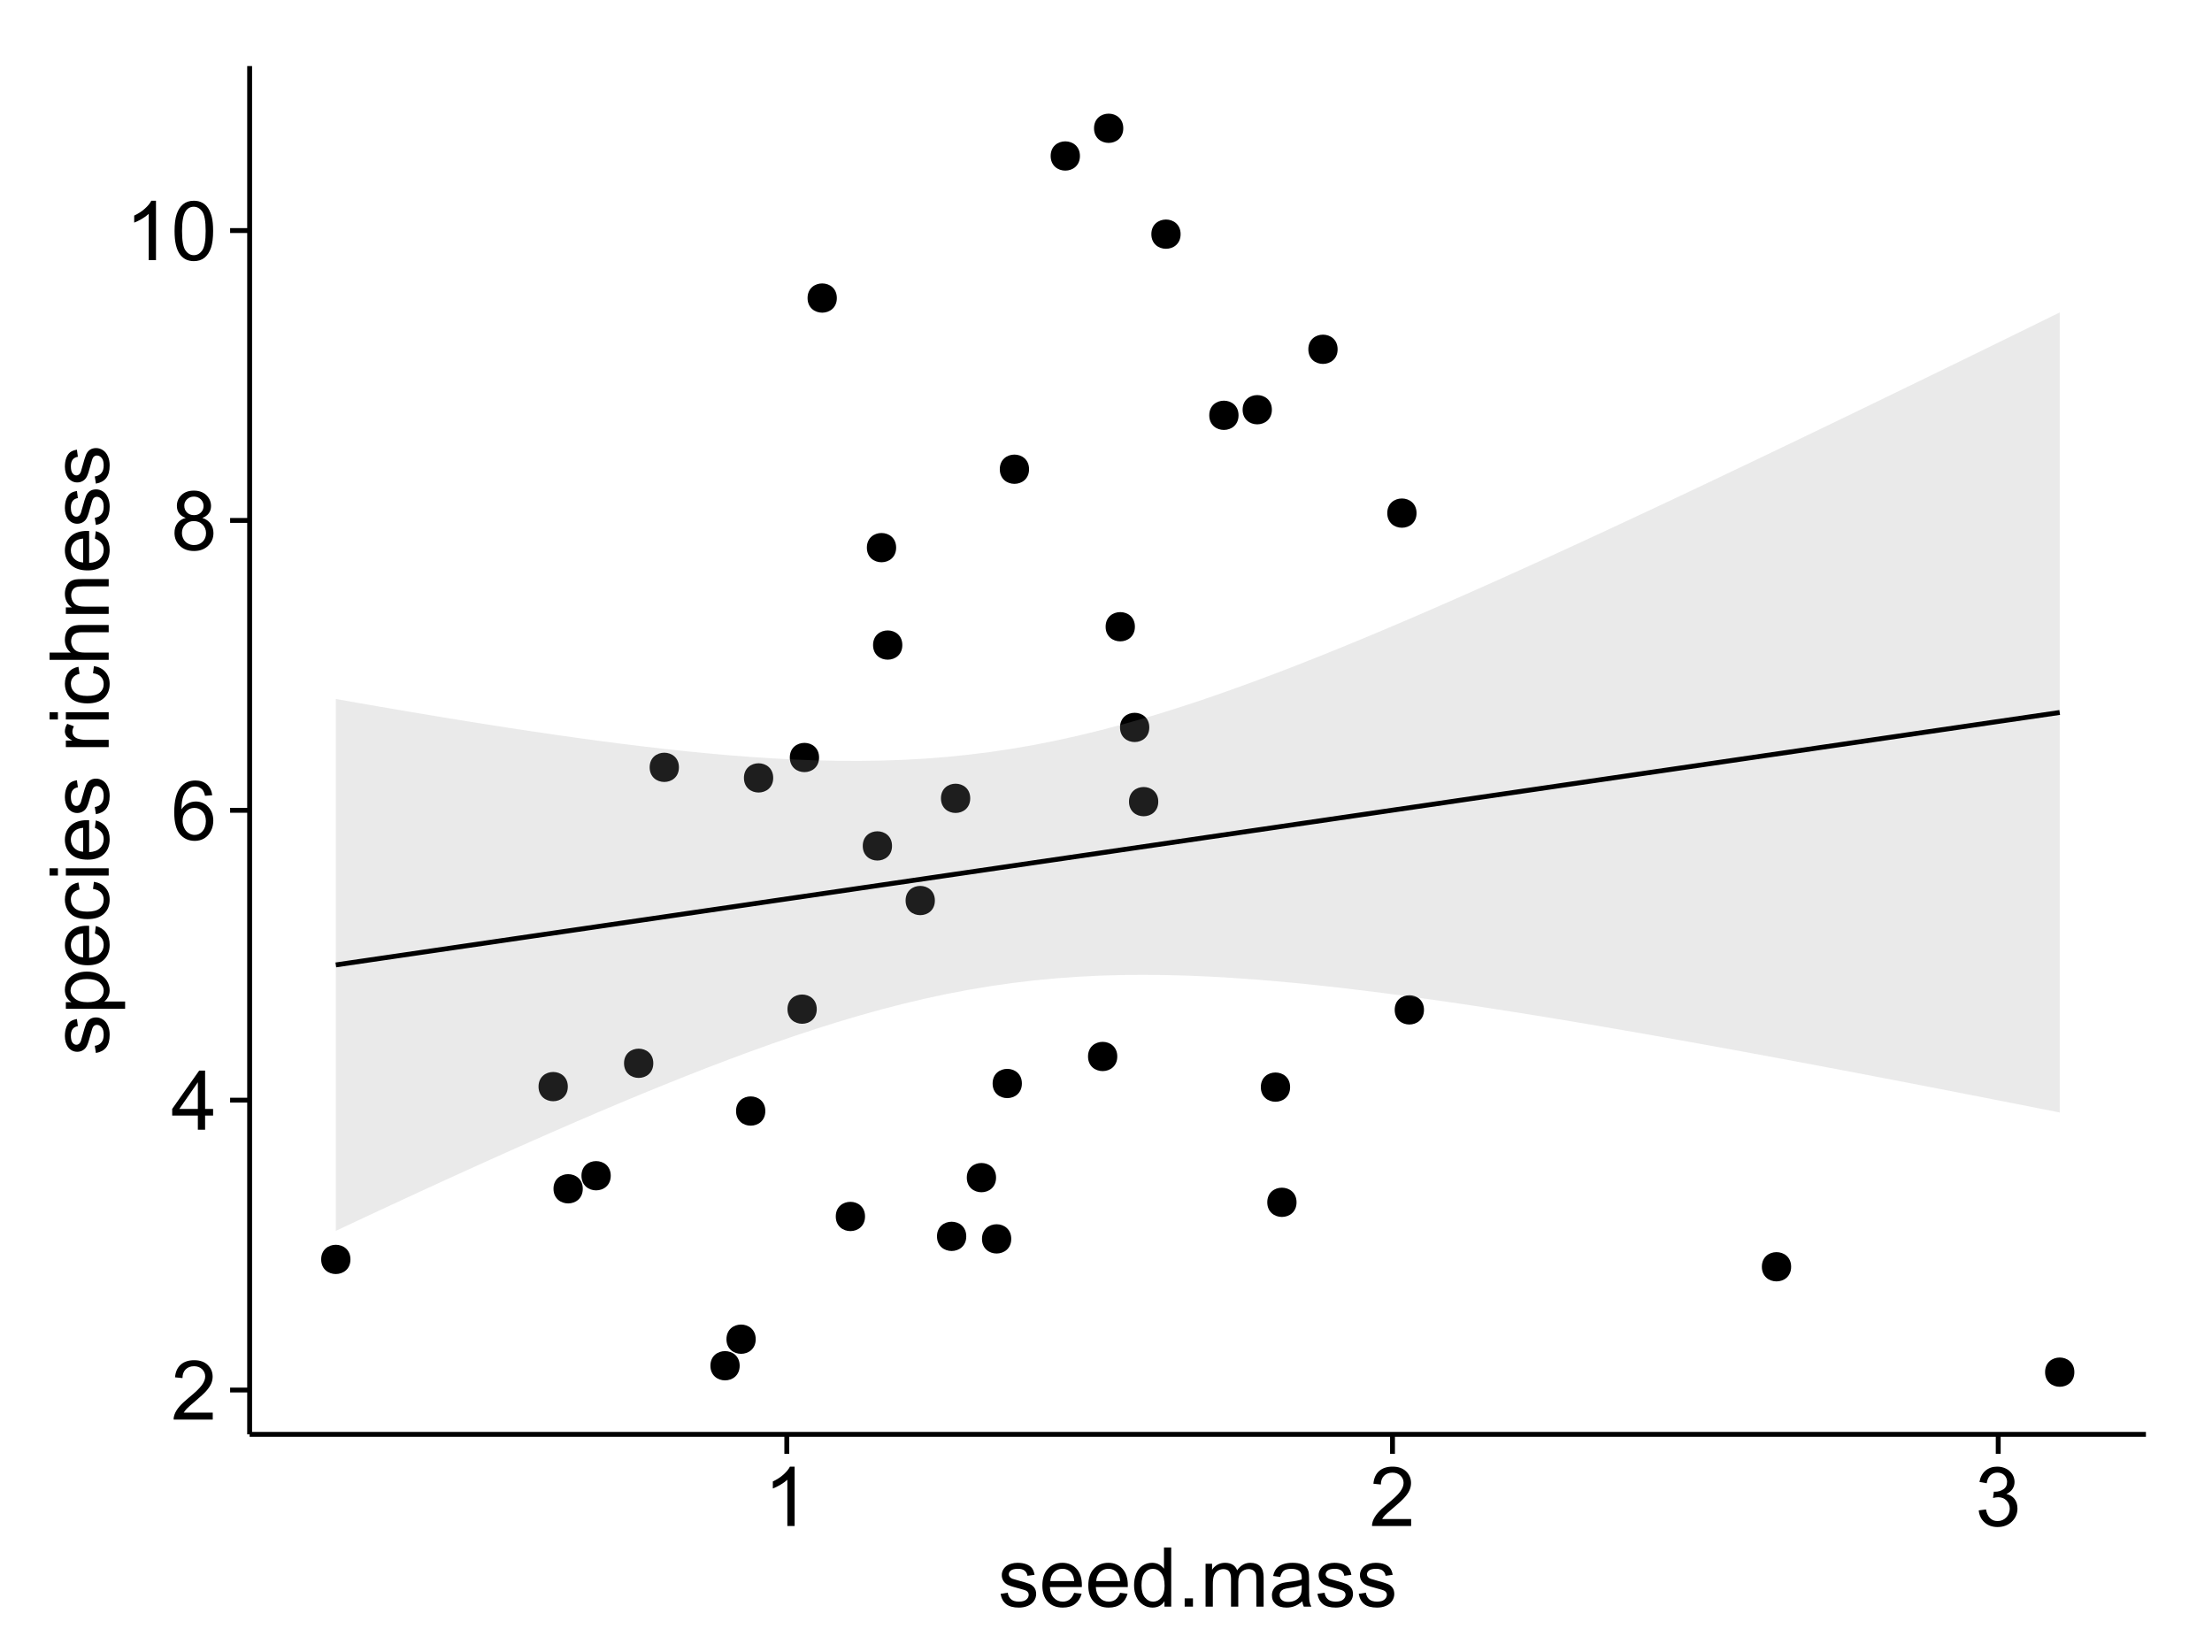 <?xml version="1.0" encoding="UTF-8"?>
<svg xmlns="http://www.w3.org/2000/svg" xmlns:xlink="http://www.w3.org/1999/xlink" width="482pt" height="360pt" viewBox="0 0 482 360" version="1.1">
<defs>
<g>
<symbol overflow="visible" id="glyph0-0">
<path style="stroke:none;" d="M 9.062 -1.52 L 9.062 0 L 0.547 0 C 0.531 -0.379 0.594 -0.742 0.73 -1.098 C 0.945 -1.676 1.293 -2.25 1.77 -2.812 C 2.246 -3.375 2.934 -4.023 3.84 -4.766 C 5.238 -5.906 6.188 -6.816 6.68 -7.492 C 7.172 -8.16 7.418 -8.793 7.418 -9.395 C 7.418 -10.02 7.191 -10.551 6.746 -10.98 C 6.293 -11.41 5.711 -11.625 4.992 -11.629 C 4.23 -11.625 3.621 -11.395 3.164 -10.941 C 2.703 -10.48 2.469 -9.848 2.469 -9.043 L 0.844 -9.211 C 0.953 -10.422 1.371 -11.344 2.102 -11.984 C 2.824 -12.617 3.801 -12.938 5.027 -12.938 C 6.262 -12.938 7.238 -12.594 7.961 -11.91 C 8.68 -11.223 9.039 -10.371 9.043 -9.359 C 9.039 -8.84 8.934 -8.336 8.727 -7.84 C 8.512 -7.34 8.164 -6.812 7.676 -6.266 C 7.188 -5.711 6.375 -4.957 5.238 -4 C 4.285 -3.199 3.676 -2.66 3.41 -2.379 C 3.141 -2.094 2.918 -1.805 2.742 -1.52 Z M 9.062 -1.52 "/>
</symbol>
<symbol overflow="visible" id="glyph0-1">
<path style="stroke:none;" d="M 5.82 0 L 5.82 -3.086 L 0.227 -3.086 L 0.227 -4.535 L 6.109 -12.883 L 7.398 -12.883 L 7.398 -4.535 L 9.141 -4.535 L 9.141 -3.086 L 7.398 -3.086 L 7.398 0 Z M 5.82 -4.535 L 5.82 -10.344 L 1.785 -4.535 Z M 5.82 -4.535 "/>
</symbol>
<symbol overflow="visible" id="glyph0-2">
<path style="stroke:none;" d="M 8.957 -9.73 L 7.383 -9.605 C 7.242 -10.223 7.043 -10.676 6.785 -10.961 C 6.355 -11.41 5.828 -11.637 5.203 -11.637 C 4.695 -11.637 4.25 -11.496 3.875 -11.215 C 3.375 -10.852 2.984 -10.32 2.695 -9.625 C 2.406 -8.926 2.258 -7.934 2.25 -6.645 C 2.629 -7.223 3.094 -7.652 3.645 -7.938 C 4.195 -8.215 4.773 -8.355 5.379 -8.359 C 6.434 -8.355 7.328 -7.969 8.07 -7.195 C 8.809 -6.418 9.18 -5.414 9.184 -4.184 C 9.18 -3.371 9.008 -2.617 8.66 -1.926 C 8.312 -1.23 7.832 -0.699 7.227 -0.332 C 6.613 0.035 5.922 0.215 5.148 0.219 C 3.828 0.215 2.754 -0.266 1.922 -1.234 C 1.09 -2.199 0.672 -3.797 0.676 -6.031 C 0.672 -8.516 1.133 -10.328 2.055 -11.461 C 2.855 -12.445 3.938 -12.938 5.301 -12.938 C 6.312 -12.938 7.141 -12.652 7.789 -12.086 C 8.434 -11.516 8.824 -10.73 8.957 -9.73 Z M 2.496 -4.176 C 2.496 -3.629 2.609 -3.105 2.844 -2.609 C 3.07 -2.109 3.395 -1.73 3.812 -1.473 C 4.227 -1.207 4.664 -1.078 5.125 -1.082 C 5.789 -1.078 6.363 -1.348 6.844 -1.891 C 7.324 -2.426 7.562 -3.156 7.566 -4.086 C 7.562 -4.973 7.328 -5.676 6.855 -6.191 C 6.379 -6.703 5.781 -6.961 5.062 -6.961 C 4.348 -6.961 3.738 -6.703 3.242 -6.191 C 2.742 -5.676 2.496 -5.004 2.496 -4.176 Z M 2.496 -4.176 "/>
</symbol>
<symbol overflow="visible" id="glyph0-3">
<path style="stroke:none;" d="M 3.18 -6.988 C 2.52 -7.227 2.035 -7.57 1.723 -8.016 C 1.406 -8.461 1.246 -8.992 1.25 -9.617 C 1.246 -10.551 1.582 -11.34 2.258 -11.98 C 2.93 -12.617 3.828 -12.938 4.949 -12.938 C 6.07 -12.938 6.977 -12.609 7.664 -11.957 C 8.348 -11.301 8.688 -10.504 8.691 -9.57 C 8.688 -8.969 8.531 -8.449 8.219 -8.012 C 7.902 -7.566 7.426 -7.227 6.793 -6.988 C 7.582 -6.727 8.184 -6.309 8.598 -5.738 C 9.008 -5.16 9.215 -4.477 9.219 -3.684 C 9.215 -2.578 8.828 -1.652 8.051 -0.906 C 7.27 -0.156 6.242 0.215 4.977 0.219 C 3.699 0.215 2.676 -0.156 1.898 -0.91 C 1.117 -1.66 0.727 -2.602 0.73 -3.727 C 0.727 -4.562 0.938 -5.262 1.367 -5.832 C 1.789 -6.395 2.395 -6.781 3.18 -6.988 Z M 2.867 -9.668 C 2.863 -9.059 3.059 -8.559 3.453 -8.172 C 3.844 -7.785 4.355 -7.594 4.984 -7.594 C 5.59 -7.594 6.09 -7.785 6.48 -8.168 C 6.871 -8.551 7.066 -9.02 7.066 -9.578 C 7.066 -10.156 6.863 -10.645 6.465 -11.043 C 6.059 -11.438 5.559 -11.637 4.965 -11.637 C 4.359 -11.637 3.859 -11.441 3.465 -11.055 C 3.062 -10.668 2.863 -10.207 2.867 -9.668 Z M 2.355 -3.719 C 2.355 -3.262 2.461 -2.824 2.676 -2.406 C 2.887 -1.98 3.203 -1.652 3.629 -1.426 C 4.047 -1.191 4.504 -1.078 4.992 -1.082 C 5.746 -1.078 6.367 -1.32 6.863 -1.809 C 7.352 -2.293 7.598 -2.91 7.602 -3.664 C 7.598 -4.422 7.344 -5.055 6.84 -5.555 C 6.332 -6.051 5.699 -6.297 4.938 -6.301 C 4.191 -6.297 3.574 -6.051 3.09 -5.562 C 2.598 -5.066 2.355 -4.453 2.355 -3.719 Z M 2.355 -3.719 "/>
</symbol>
<symbol overflow="visible" id="glyph0-4">
<path style="stroke:none;" d="M 6.707 0 L 5.125 0 L 5.125 -10.082 C 4.742 -9.715 4.242 -9.352 3.625 -8.988 C 3.004 -8.625 2.449 -8.352 1.961 -8.172 L 1.961 -9.703 C 2.844 -10.117 3.617 -10.621 4.281 -11.215 C 4.941 -11.805 5.41 -12.379 5.688 -12.938 L 6.707 -12.938 Z M 6.707 0 "/>
</symbol>
<symbol overflow="visible" id="glyph0-5">
<path style="stroke:none;" d="M 0.746 -6.355 C 0.742 -7.875 0.898 -9.102 1.215 -10.031 C 1.527 -10.961 1.996 -11.676 2.613 -12.18 C 3.23 -12.684 4.008 -12.938 4.949 -12.938 C 5.637 -12.938 6.242 -12.797 6.766 -12.52 C 7.285 -12.238 7.715 -11.836 8.059 -11.316 C 8.395 -10.789 8.664 -10.152 8.859 -9.398 C 9.051 -8.645 9.145 -7.629 9.148 -6.355 C 9.145 -4.84 8.992 -3.617 8.684 -2.691 C 8.371 -1.762 7.906 -1.047 7.289 -0.539 C 6.672 -0.035 5.891 0.215 4.949 0.219 C 3.703 0.215 2.727 -0.227 2.023 -1.117 C 1.168 -2.188 0.742 -3.934 0.746 -6.355 Z M 2.375 -6.355 C 2.371 -4.234 2.621 -2.824 3.117 -2.129 C 3.609 -1.426 4.219 -1.078 4.949 -1.082 C 5.672 -1.078 6.281 -1.43 6.781 -2.137 C 7.273 -2.836 7.523 -4.242 7.523 -6.355 C 7.523 -8.473 7.273 -9.883 6.781 -10.582 C 6.281 -11.277 5.664 -11.625 4.93 -11.629 C 4.199 -11.625 3.621 -11.316 3.191 -10.703 C 2.645 -9.918 2.371 -8.469 2.375 -6.355 Z M 2.375 -6.355 "/>
</symbol>
<symbol overflow="visible" id="glyph0-6">
<path style="stroke:none;" d="M 0.758 -3.402 L 2.336 -3.613 C 2.516 -2.711 2.824 -2.062 3.266 -1.672 C 3.699 -1.273 4.23 -1.078 4.859 -1.082 C 5.602 -1.078 6.23 -1.336 6.746 -1.855 C 7.254 -2.367 7.512 -3.004 7.516 -3.77 C 7.512 -4.492 7.273 -5.094 6.801 -5.566 C 6.324 -6.035 5.723 -6.27 4.992 -6.273 C 4.691 -6.27 4.316 -6.211 3.875 -6.102 L 4.051 -7.488 C 4.152 -7.473 4.238 -7.465 4.305 -7.469 C 4.977 -7.465 5.582 -7.641 6.125 -7.996 C 6.66 -8.344 6.93 -8.887 6.934 -9.625 C 6.93 -10.199 6.734 -10.68 6.344 -11.062 C 5.949 -11.445 5.441 -11.637 4.824 -11.637 C 4.207 -11.637 3.695 -11.441 3.285 -11.055 C 2.875 -10.668 2.613 -10.09 2.496 -9.316 L 0.914 -9.598 C 1.105 -10.656 1.543 -11.477 2.23 -12.062 C 2.914 -12.645 3.766 -12.938 4.789 -12.938 C 5.488 -12.938 6.137 -12.785 6.73 -12.484 C 7.32 -12.18 7.773 -11.77 8.09 -11.25 C 8.402 -10.727 8.559 -10.172 8.562 -9.59 C 8.559 -9.031 8.41 -8.523 8.113 -8.066 C 7.812 -7.609 7.371 -7.246 6.785 -6.977 C 7.547 -6.801 8.137 -6.438 8.562 -5.883 C 8.98 -5.328 9.191 -4.633 9.195 -3.805 C 9.191 -2.676 8.781 -1.723 7.965 -0.945 C 7.141 -0.164 6.105 0.223 4.852 0.227 C 3.719 0.223 2.777 -0.109 2.035 -0.781 C 1.285 -1.453 0.859 -2.328 0.758 -3.402 Z M 0.758 -3.402 "/>
</symbol>
<symbol overflow="visible" id="glyph0-7">
<path style="stroke:none;" d="M 0.555 -2.785 L 2.117 -3.031 C 2.203 -2.402 2.449 -1.922 2.852 -1.59 C 3.25 -1.254 3.812 -1.09 4.535 -1.09 C 5.262 -1.09 5.801 -1.234 6.152 -1.531 C 6.504 -1.824 6.68 -2.172 6.68 -2.574 C 6.68 -2.926 6.523 -3.207 6.215 -3.418 C 5.996 -3.555 5.457 -3.734 4.598 -3.953 C 3.434 -4.246 2.629 -4.5 2.184 -4.715 C 1.734 -4.926 1.395 -5.223 1.164 -5.602 C 0.93 -5.98 0.812 -6.398 0.816 -6.855 C 0.812 -7.27 0.91 -7.652 1.102 -8.012 C 1.293 -8.363 1.551 -8.66 1.883 -8.895 C 2.125 -9.074 2.461 -9.227 2.887 -9.355 C 3.309 -9.48 3.766 -9.543 4.254 -9.547 C 4.984 -9.543 5.625 -9.438 6.184 -9.23 C 6.734 -9.016 7.145 -8.73 7.41 -8.371 C 7.672 -8.008 7.852 -7.527 7.953 -6.926 L 6.406 -6.715 C 6.332 -7.195 6.129 -7.57 5.793 -7.84 C 5.453 -8.105 4.977 -8.238 4.367 -8.242 C 3.637 -8.238 3.121 -8.117 2.812 -7.883 C 2.5 -7.641 2.344 -7.359 2.348 -7.039 C 2.344 -6.832 2.406 -6.648 2.539 -6.484 C 2.664 -6.312 2.867 -6.172 3.148 -6.062 C 3.301 -6.004 3.766 -5.871 4.543 -5.66 C 5.66 -5.359 6.441 -5.113 6.887 -4.926 C 7.324 -4.734 7.672 -4.457 7.926 -4.094 C 8.176 -3.73 8.301 -3.281 8.305 -2.742 C 8.301 -2.215 8.148 -1.719 7.844 -1.254 C 7.535 -0.785 7.09 -0.422 6.512 -0.172 C 5.926 0.086 5.27 0.211 4.543 0.211 C 3.328 0.211 2.406 -0.039 1.77 -0.543 C 1.133 -1.047 0.727 -1.793 0.555 -2.785 Z M 0.555 -2.785 "/>
</symbol>
<symbol overflow="visible" id="glyph0-8">
<path style="stroke:none;" d="M 7.578 -3.008 L 9.211 -2.805 C 8.953 -1.848 8.473 -1.105 7.777 -0.578 C 7.078 -0.051 6.188 0.211 5.105 0.211 C 3.738 0.211 2.656 -0.207 1.859 -1.051 C 1.055 -1.887 0.656 -3.066 0.66 -4.586 C 0.656 -6.156 1.059 -7.375 1.871 -8.246 C 2.676 -9.109 3.727 -9.543 5.02 -9.547 C 6.266 -9.543 7.285 -9.117 8.078 -8.27 C 8.867 -7.418 9.262 -6.223 9.266 -4.684 C 9.262 -4.586 9.258 -4.445 9.254 -4.262 L 2.293 -4.262 C 2.348 -3.234 2.641 -2.449 3.164 -1.906 C 3.684 -1.359 4.332 -1.09 5.117 -1.09 C 5.691 -1.09 6.188 -1.242 6.598 -1.547 C 7.008 -1.852 7.332 -2.336 7.578 -3.008 Z M 2.383 -5.562 L 7.594 -5.562 C 7.523 -6.344 7.324 -6.934 6.996 -7.328 C 6.492 -7.934 5.836 -8.238 5.035 -8.242 C 4.305 -8.238 3.695 -7.996 3.203 -7.512 C 2.707 -7.027 2.434 -6.375 2.383 -5.562 Z M 2.383 -5.562 "/>
</symbol>
<symbol overflow="visible" id="glyph0-9">
<path style="stroke:none;" d="M 7.242 0 L 7.242 -1.18 C 6.648 -0.25 5.777 0.211 4.633 0.211 C 3.887 0.211 3.203 0.008 2.578 -0.402 C 1.953 -0.812 1.469 -1.387 1.129 -2.121 C 0.785 -2.855 0.613 -3.699 0.617 -4.656 C 0.613 -5.586 0.77 -6.43 1.082 -7.191 C 1.391 -7.949 1.855 -8.531 2.477 -8.938 C 3.098 -9.34 3.793 -9.543 4.562 -9.547 C 5.121 -9.543 5.621 -9.426 6.062 -9.188 C 6.5 -8.949 6.859 -8.641 7.137 -8.262 L 7.137 -12.883 L 8.711 -12.883 L 8.711 0 Z M 2.242 -4.656 C 2.238 -3.461 2.488 -2.566 2.996 -1.977 C 3.496 -1.383 4.094 -1.09 4.781 -1.09 C 5.473 -1.09 6.059 -1.371 6.543 -1.938 C 7.023 -2.5 7.266 -3.363 7.27 -4.527 C 7.266 -5.801 7.02 -6.738 6.531 -7.336 C 6.035 -7.934 5.43 -8.23 4.711 -8.234 C 4.008 -8.23 3.418 -7.945 2.949 -7.371 C 2.473 -6.797 2.238 -5.891 2.242 -4.656 Z M 2.242 -4.656 "/>
</symbol>
<symbol overflow="visible" id="glyph0-10">
<path style="stroke:none;" d="M 1.633 0 L 1.633 -1.801 L 3.438 -1.801 L 3.438 0 Z M 1.633 0 "/>
</symbol>
<symbol overflow="visible" id="glyph0-11">
<path style="stroke:none;" d="M 1.188 0 L 1.188 -9.336 L 2.602 -9.336 L 2.602 -8.023 C 2.891 -8.477 3.277 -8.848 3.77 -9.129 C 4.254 -9.406 4.809 -9.543 5.43 -9.547 C 6.121 -9.543 6.688 -9.398 7.133 -9.113 C 7.57 -8.824 7.883 -8.426 8.07 -7.91 C 8.805 -9 9.766 -9.543 10.953 -9.547 C 11.875 -9.543 12.586 -9.289 13.086 -8.777 C 13.582 -8.262 13.832 -7.469 13.836 -6.406 L 13.836 0 L 12.262 0 L 12.262 -5.879 C 12.258 -6.508 12.207 -6.965 12.105 -7.246 C 12.004 -7.523 11.816 -7.746 11.547 -7.918 C 11.277 -8.082 10.961 -8.168 10.602 -8.172 C 9.941 -8.168 9.398 -7.949 8.965 -7.516 C 8.527 -7.078 8.309 -6.379 8.312 -5.422 L 8.312 0 L 6.734 0 L 6.734 -6.062 C 6.73 -6.762 6.602 -7.289 6.348 -7.645 C 6.086 -7.992 5.664 -8.168 5.078 -8.172 C 4.633 -8.168 4.223 -8.051 3.844 -7.82 C 3.465 -7.582 3.191 -7.238 3.023 -6.793 C 2.852 -6.34 2.766 -5.691 2.77 -4.844 L 2.77 0 Z M 1.188 0 "/>
</symbol>
<symbol overflow="visible" id="glyph0-12">
<path style="stroke:none;" d="M 7.277 -1.152 C 6.691 -0.652 6.125 -0.301 5.586 -0.098 C 5.039 0.109 4.457 0.211 3.84 0.211 C 2.812 0.211 2.027 -0.039 1.477 -0.539 C 0.922 -1.039 0.645 -1.68 0.648 -2.461 C 0.645 -2.918 0.75 -3.336 0.961 -3.715 C 1.168 -4.09 1.438 -4.391 1.777 -4.621 C 2.113 -4.848 2.496 -5.02 2.918 -5.141 C 3.227 -5.219 3.695 -5.301 4.324 -5.379 C 5.602 -5.531 6.539 -5.711 7.145 -5.922 C 7.148 -6.137 7.152 -6.273 7.156 -6.336 C 7.152 -6.977 7.004 -7.434 6.707 -7.699 C 6.301 -8.055 5.699 -8.23 4.906 -8.234 C 4.156 -8.23 3.609 -8.102 3.258 -7.844 C 2.902 -7.582 2.637 -7.121 2.469 -6.461 L 0.922 -6.672 C 1.059 -7.332 1.293 -7.867 1.617 -8.273 C 1.938 -8.68 2.402 -8.992 3.016 -9.215 C 3.621 -9.434 4.328 -9.543 5.133 -9.547 C 5.93 -9.543 6.574 -9.449 7.074 -9.266 C 7.566 -9.074 7.934 -8.84 8.172 -8.555 C 8.402 -8.27 8.566 -7.91 8.664 -7.48 C 8.715 -7.207 8.742 -6.719 8.746 -6.02 L 8.746 -3.91 C 8.742 -2.434 8.773 -1.504 8.844 -1.117 C 8.906 -0.727 9.043 -0.355 9.246 0 L 7.594 0 C 7.43 -0.328 7.324 -0.711 7.277 -1.152 Z M 7.145 -4.684 C 6.566 -4.445 5.707 -4.246 4.562 -4.086 C 3.91 -3.988 3.449 -3.883 3.18 -3.77 C 2.91 -3.648 2.703 -3.477 2.555 -3.254 C 2.406 -3.027 2.332 -2.777 2.336 -2.504 C 2.332 -2.078 2.492 -1.727 2.816 -1.449 C 3.133 -1.164 3.602 -1.023 4.219 -1.027 C 4.828 -1.023 5.367 -1.156 5.844 -1.426 C 6.312 -1.691 6.664 -2.059 6.891 -2.523 C 7.059 -2.879 7.141 -3.406 7.145 -4.105 Z M 7.145 -4.684 "/>
</symbol>
<symbol overflow="visible" id="glyph1-0">
<path style="stroke:none;" d="M -2.785 -0.555 L -3.031 -2.117 C -2.402 -2.203 -1.922 -2.449 -1.59 -2.852 C -1.254 -3.25 -1.09 -3.812 -1.09 -4.535 C -1.09 -5.262 -1.234 -5.801 -1.531 -6.152 C -1.824 -6.504 -2.172 -6.68 -2.574 -6.68 C -2.926 -6.68 -3.207 -6.523 -3.418 -6.215 C -3.555 -5.996 -3.734 -5.457 -3.953 -4.598 C -4.246 -3.434 -4.5 -2.629 -4.715 -2.184 C -4.926 -1.734 -5.223 -1.395 -5.602 -1.164 C -5.98 -0.93 -6.398 -0.812 -6.855 -0.816 C -7.27 -0.812 -7.652 -0.91 -8.012 -1.102 C -8.363 -1.293 -8.66 -1.551 -8.895 -1.883 C -9.074 -2.125 -9.227 -2.461 -9.355 -2.887 C -9.48 -3.309 -9.543 -3.766 -9.547 -4.254 C -9.543 -4.984 -9.438 -5.625 -9.23 -6.184 C -9.016 -6.734 -8.73 -7.145 -8.371 -7.41 C -8.008 -7.672 -7.527 -7.852 -6.926 -7.953 L -6.715 -6.406 C -7.195 -6.332 -7.57 -6.129 -7.84 -5.797 C -8.105 -5.457 -8.238 -4.98 -8.242 -4.367 C -8.238 -3.637 -8.117 -3.121 -7.883 -2.812 C -7.641 -2.5 -7.359 -2.344 -7.039 -2.348 C -6.832 -2.344 -6.648 -2.406 -6.484 -2.539 C -6.312 -2.664 -6.172 -2.867 -6.062 -3.148 C -6.004 -3.301 -5.871 -3.766 -5.66 -4.543 C -5.359 -5.66 -5.113 -6.441 -4.926 -6.887 C -4.734 -7.324 -4.457 -7.672 -4.094 -7.926 C -3.73 -8.176 -3.281 -8.301 -2.742 -8.305 C -2.211 -8.301 -1.711 -8.148 -1.25 -7.844 C -0.781 -7.535 -0.422 -7.09 -0.172 -6.512 C 0.086 -5.926 0.211 -5.27 0.211 -4.543 C 0.211 -3.328 -0.039 -2.406 -0.543 -1.77 C -1.047 -1.133 -1.793 -0.727 -2.785 -0.555 Z M -2.785 -0.555 "/>
</symbol>
<symbol overflow="visible" id="glyph1-1">
<path style="stroke:none;" d="M 3.578 -1.188 L -9.336 -1.188 L -9.336 -2.629 L -8.121 -2.629 C -8.594 -2.965 -8.949 -3.348 -9.188 -3.777 C -9.426 -4.203 -9.543 -4.723 -9.547 -5.336 C -9.543 -6.129 -9.34 -6.832 -8.93 -7.445 C -8.516 -8.051 -7.934 -8.512 -7.191 -8.824 C -6.441 -9.133 -5.625 -9.285 -4.738 -9.289 C -3.781 -9.285 -2.922 -9.113 -2.156 -8.773 C -1.391 -8.43 -0.805 -7.934 -0.398 -7.281 C 0.008 -6.625 0.211 -5.938 0.211 -5.219 C 0.211 -4.691 0.102 -4.219 -0.121 -3.801 C -0.344 -3.379 -0.625 -3.035 -0.965 -2.77 L 3.578 -2.77 Z M -4.613 -2.621 C -3.41 -2.613 -2.523 -2.855 -1.949 -3.348 C -1.375 -3.832 -1.09 -4.422 -1.09 -5.117 C -1.09 -5.816 -1.387 -6.418 -1.98 -6.922 C -2.574 -7.418 -3.496 -7.668 -4.746 -7.672 C -5.934 -7.668 -6.824 -7.426 -7.418 -6.938 C -8.008 -6.449 -8.301 -5.863 -8.305 -5.188 C -8.301 -4.508 -7.988 -3.914 -7.359 -3.398 C -6.727 -2.879 -5.809 -2.617 -4.613 -2.621 Z M -4.613 -2.621 "/>
</symbol>
<symbol overflow="visible" id="glyph1-2">
<path style="stroke:none;" d="M -3.004 -7.578 L -2.805 -9.211 C -1.848 -8.953 -1.105 -8.473 -0.578 -7.777 C -0.051 -7.078 0.211 -6.188 0.211 -5.105 C 0.211 -3.738 -0.207 -2.656 -1.051 -1.859 C -1.887 -1.055 -3.066 -0.656 -4.586 -0.66 C -6.156 -0.656 -7.375 -1.059 -8.246 -1.871 C -9.109 -2.676 -9.543 -3.727 -9.547 -5.02 C -9.543 -6.266 -9.117 -7.285 -8.27 -8.078 C -7.418 -8.867 -6.223 -9.262 -4.684 -9.266 C -4.586 -9.262 -4.445 -9.258 -4.262 -9.254 L -4.262 -2.293 C -3.234 -2.348 -2.449 -2.641 -1.906 -3.164 C -1.359 -3.684 -1.09 -4.332 -1.09 -5.117 C -1.09 -5.691 -1.242 -6.188 -1.547 -6.598 C -1.852 -7.008 -2.336 -7.332 -3.004 -7.578 Z M -5.562 -2.383 L -5.562 -7.594 C -6.344 -7.523 -6.934 -7.324 -7.328 -6.996 C -7.934 -6.492 -8.238 -5.836 -8.242 -5.035 C -8.238 -4.305 -7.996 -3.695 -7.512 -3.203 C -7.027 -2.707 -6.375 -2.434 -5.562 -2.383 Z M -5.562 -2.383 "/>
</symbol>
<symbol overflow="visible" id="glyph1-3">
<path style="stroke:none;" d="M -3.418 -7.277 L -3.215 -8.832 C -2.141 -8.66 -1.301 -8.227 -0.699 -7.527 C -0.09 -6.824 0.211 -5.965 0.211 -4.949 C 0.211 -3.668 -0.203 -2.641 -1.039 -1.867 C -1.871 -1.09 -3.07 -0.703 -4.633 -0.703 C -5.637 -0.703 -6.52 -0.867 -7.277 -1.203 C -8.031 -1.535 -8.598 -2.047 -8.977 -2.73 C -9.355 -3.41 -9.543 -4.152 -9.547 -4.957 C -9.543 -5.969 -9.289 -6.797 -8.777 -7.441 C -8.262 -8.086 -7.531 -8.5 -6.59 -8.684 L -6.355 -7.145 C -6.98 -6.996 -7.453 -6.738 -7.77 -6.367 C -8.082 -5.992 -8.238 -5.543 -8.242 -5.02 C -8.238 -4.219 -7.953 -3.57 -7.387 -3.074 C -6.812 -2.574 -5.91 -2.324 -4.676 -2.328 C -3.422 -2.324 -2.508 -2.566 -1.941 -3.047 C -1.371 -3.527 -1.09 -4.152 -1.09 -4.93 C -1.09 -5.547 -1.277 -6.066 -1.66 -6.484 C -2.035 -6.898 -2.621 -7.164 -3.418 -7.277 Z M -3.418 -7.277 "/>
</symbol>
<symbol overflow="visible" id="glyph1-4">
<path style="stroke:none;" d="M -11.066 -1.195 L -12.883 -1.195 L -12.883 -2.777 L -11.066 -2.777 Z M 0 -1.195 L -9.336 -1.195 L -9.336 -2.777 L 0 -2.777 Z M 0 -1.195 "/>
</symbol>
<symbol overflow="visible" id="glyph1-5">
<path style="stroke:none;" d=""/>
</symbol>
<symbol overflow="visible" id="glyph1-6">
<path style="stroke:none;" d="M 0 -1.168 L -9.336 -1.168 L -9.336 -2.594 L -7.918 -2.594 C -8.578 -2.953 -9.016 -3.289 -9.23 -3.598 C -9.438 -3.906 -9.543 -4.242 -9.547 -4.613 C -9.543 -5.145 -9.375 -5.688 -9.035 -6.242 L -7.566 -5.695 C -7.793 -5.309 -7.91 -4.922 -7.91 -4.535 C -7.91 -4.188 -7.805 -3.875 -7.598 -3.602 C -7.387 -3.324 -7.098 -3.129 -6.734 -3.016 C -6.168 -2.836 -5.555 -2.746 -4.887 -2.75 L 0 -2.75 Z M 0 -1.168 "/>
</symbol>
<symbol overflow="visible" id="glyph1-7">
<path style="stroke:none;" d="M 0 -1.188 L -12.883 -1.188 L -12.883 -2.77 L -8.262 -2.77 C -9.117 -3.504 -9.543 -4.434 -9.547 -5.562 C -9.543 -6.25 -9.406 -6.852 -9.137 -7.363 C -8.859 -7.871 -8.484 -8.234 -8.004 -8.457 C -7.523 -8.676 -6.824 -8.789 -5.914 -8.789 L 0 -8.789 L 0 -7.207 L -5.914 -7.207 C -6.703 -7.207 -7.281 -7.035 -7.641 -6.691 C -8 -6.348 -8.18 -5.863 -8.184 -5.238 C -8.18 -4.77 -8.059 -4.328 -7.816 -3.914 C -7.574 -3.5 -7.242 -3.203 -6.828 -3.031 C -6.406 -2.852 -5.832 -2.766 -5.105 -2.77 L 0 -2.77 Z M 0 -1.188 "/>
</symbol>
<symbol overflow="visible" id="glyph1-8">
<path style="stroke:none;" d="M 0 -1.188 L -9.336 -1.188 L -9.336 -2.609 L -8.008 -2.609 C -9.031 -3.293 -9.543 -4.285 -9.547 -5.582 C -9.543 -6.141 -9.441 -6.656 -9.242 -7.133 C -9.035 -7.602 -8.77 -7.957 -8.445 -8.191 C -8.113 -8.426 -7.727 -8.59 -7.277 -8.684 C -6.98 -8.742 -6.465 -8.77 -5.738 -8.773 L 0 -8.773 L 0 -7.188 L -5.68 -7.188 C -6.32 -7.184 -6.801 -7.121 -7.121 -7.004 C -7.438 -6.879 -7.695 -6.66 -7.887 -6.348 C -8.074 -6.031 -8.168 -5.664 -8.172 -5.246 C -8.168 -4.57 -7.953 -3.992 -7.531 -3.504 C -7.102 -3.012 -6.293 -2.766 -5.098 -2.77 L 0 -2.77 Z M 0 -1.188 "/>
</symbol>
</g>
<clipPath id="clip1">
  <path d="M 54.395 14.398 L 468.602 14.398 L 468.602 313.531 L 54.395 313.531 Z M 54.395 14.398 "/>
</clipPath>
</defs>
<g id="surface3551">
<rect x="0" y="0" width="482" height="360" style="fill:rgb(100%,100%,100%);fill-opacity:1;stroke:none;"/>
<rect x="0" y="0" width="482" height="360" style="fill:rgb(100%,100%,100%);fill-opacity:1;stroke:none;"/>
<path style="fill:none;stroke-width:1.063;stroke-linecap:round;stroke-linejoin:round;stroke:rgb(100%,100%,100%);stroke-opacity:1;stroke-miterlimit:10;" d="M 0 360 L 482 360 L 482 0 L 0 0 Z M 0 360 "/>
<g clip-path="url(#clip1)" clip-rule="nonzero">
<path style=" stroke:none;fill-rule:nonzero;fill:rgb(100%,100%,100%);fill-opacity:1;" d="M 54.395 312.531 L 467.602 312.531 L 467.602 14.398 L 54.395 14.398 Z M 54.395 312.531 "/>
<path style=" stroke:none;fill-rule:nonzero;fill:rgb(0%,0%,0%);fill-opacity:1;" d="M 251.328 174.672 C 251.328 177.504 247.078 177.504 247.078 174.672 C 247.078 171.836 251.328 171.836 251.328 174.672 "/>
<path style=" stroke:none;fill-rule:nonzero;fill:rgb(0%,0%,0%);fill-opacity:1;" d="M 176.91 219.887 C 176.91 222.719 172.656 222.719 172.656 219.887 C 172.656 217.051 176.91 217.051 176.91 219.887 "/>
<path style=" stroke:none;fill-rule:nonzero;fill:rgb(0%,0%,0%);fill-opacity:1;" d="M 209.488 269.391 C 209.488 272.227 205.238 272.227 205.238 269.391 C 205.238 266.559 209.488 266.559 209.488 269.391 "/>
<path style=" stroke:none;fill-rule:nonzero;fill:rgb(0%,0%,0%);fill-opacity:1;" d="M 167.422 169.5 C 167.422 172.332 163.168 172.332 163.168 169.5 C 163.168 166.664 167.422 166.664 167.422 169.5 "/>
<path style=" stroke:none;fill-rule:nonzero;fill:rgb(0%,0%,0%);fill-opacity:1;" d="M 223.172 102.238 C 223.172 105.074 218.922 105.074 218.922 102.238 C 218.922 99.402 223.172 99.402 223.172 102.238 "/>
<path style=" stroke:none;fill-rule:nonzero;fill:rgb(0%,0%,0%);fill-opacity:1;" d="M 202.648 196.219 C 202.648 199.055 198.395 199.055 198.395 196.219 C 198.395 193.387 202.648 193.387 202.648 196.219 "/>
<path style=" stroke:none;fill-rule:nonzero;fill:rgb(0%,0%,0%);fill-opacity:1;" d="M 276.082 89.273 C 276.082 92.109 271.832 92.109 271.832 89.273 C 271.832 86.438 276.082 86.438 276.082 89.273 "/>
<path style=" stroke:none;fill-rule:nonzero;fill:rgb(0%,0%,0%);fill-opacity:1;" d="M 307.605 111.805 C 307.605 114.637 303.352 114.637 303.352 111.805 C 303.352 108.969 307.605 108.969 307.605 111.805 "/>
<path style=" stroke:none;fill-rule:nonzero;fill:rgb(0%,0%,0%);fill-opacity:1;" d="M 122.66 236.762 C 122.66 239.598 118.41 239.598 118.41 236.762 C 118.41 233.93 122.66 233.93 122.66 236.762 "/>
<path style=" stroke:none;fill-rule:nonzero;fill:rgb(0%,0%,0%);fill-opacity:1;" d="M 221.609 236.086 C 221.609 238.918 217.359 238.918 217.359 236.086 C 217.359 233.25 221.609 233.25 221.609 236.086 "/>
<path style=" stroke:none;fill-rule:nonzero;fill:rgb(0%,0%,0%);fill-opacity:1;" d="M 194.207 119.324 C 194.207 122.16 189.957 122.16 189.957 119.324 C 189.957 116.488 194.207 116.488 194.207 119.324 "/>
<path style=" stroke:none;fill-rule:nonzero;fill:rgb(0%,0%,0%);fill-opacity:1;" d="M 177.414 165.055 C 177.414 167.887 173.164 167.887 173.164 165.055 C 173.164 162.219 177.414 162.219 177.414 165.055 "/>
<path style=" stroke:none;fill-rule:nonzero;fill:rgb(0%,0%,0%);fill-opacity:1;" d="M 146.879 167.195 C 146.879 170.031 142.629 170.031 142.629 167.195 C 142.629 164.363 146.879 164.363 146.879 167.195 "/>
<path style=" stroke:none;fill-rule:nonzero;fill:rgb(0%,0%,0%);fill-opacity:1;" d="M 181.285 64.945 C 181.285 67.777 177.035 67.777 177.035 64.945 C 177.035 62.109 181.285 62.109 181.285 64.945 "/>
<path style=" stroke:none;fill-rule:nonzero;fill:rgb(0%,0%,0%);fill-opacity:1;" d="M 256.195 51.023 C 256.195 53.855 251.945 53.855 251.945 51.023 C 251.945 48.188 256.195 48.188 256.195 51.023 "/>
<path style=" stroke:none;fill-rule:nonzero;fill:rgb(0%,0%,0%);fill-opacity:1;" d="M 141.293 231.68 C 141.293 234.516 137.039 234.516 137.039 231.68 C 137.039 228.848 141.293 228.848 141.293 231.68 "/>
<path style=" stroke:none;fill-rule:nonzero;fill:rgb(0%,0%,0%);fill-opacity:1;" d="M 125.926 259.027 C 125.926 261.863 121.672 261.863 121.672 259.027 C 121.672 256.191 125.926 256.191 125.926 259.027 "/>
<path style=" stroke:none;fill-rule:nonzero;fill:rgb(0%,0%,0%);fill-opacity:1;" d="M 243.703 27.953 C 243.703 30.785 239.453 30.785 239.453 27.953 C 239.453 25.117 243.703 25.117 243.703 27.953 "/>
<path style=" stroke:none;fill-rule:nonzero;fill:rgb(0%,0%,0%);fill-opacity:1;" d="M 246.234 136.559 C 246.234 139.395 241.98 139.395 241.98 136.559 C 241.98 133.727 246.234 133.727 246.234 136.559 "/>
<path style=" stroke:none;fill-rule:nonzero;fill:rgb(0%,0%,0%);fill-opacity:1;" d="M 280.055 236.875 C 280.055 239.711 275.801 239.711 275.801 236.875 C 275.801 234.043 280.055 234.043 280.055 236.875 "/>
<path style=" stroke:none;fill-rule:nonzero;fill:rgb(0%,0%,0%);fill-opacity:1;" d="M 195.559 140.555 C 195.559 143.391 191.305 143.391 191.305 140.555 C 191.305 137.719 195.559 137.719 195.559 140.555 "/>
<path style=" stroke:none;fill-rule:nonzero;fill:rgb(0%,0%,0%);fill-opacity:1;" d="M 290.402 76.109 C 290.402 78.945 286.152 78.945 286.152 76.109 C 286.152 73.273 290.402 73.273 290.402 76.109 "/>
<path style=" stroke:none;fill-rule:nonzero;fill:rgb(0%,0%,0%);fill-opacity:1;" d="M 75.301 274.414 C 75.301 277.25 71.051 277.25 71.051 274.414 C 71.051 271.582 75.301 271.582 75.301 274.414 "/>
<path style=" stroke:none;fill-rule:nonzero;fill:rgb(0%,0%,0%);fill-opacity:1;" d="M 450.945 298.98 C 450.945 301.816 446.691 301.816 446.691 298.98 C 446.691 296.148 450.945 296.148 450.945 298.98 "/>
<path style=" stroke:none;fill-rule:nonzero;fill:rgb(0%,0%,0%);fill-opacity:1;" d="M 234.258 33.988 C 234.258 36.82 230.004 36.82 230.004 33.988 C 230.004 31.152 234.258 31.152 234.258 33.988 "/>
<path style=" stroke:none;fill-rule:nonzero;fill:rgb(0%,0%,0%);fill-opacity:1;" d="M 268.816 90.492 C 268.816 93.328 264.562 93.328 264.562 90.492 C 264.562 87.66 268.816 87.66 268.816 90.492 "/>
<path style=" stroke:none;fill-rule:nonzero;fill:rgb(0%,0%,0%);fill-opacity:1;" d="M 165.699 242.086 C 165.699 244.922 161.449 244.922 161.449 242.086 C 161.449 239.254 165.699 239.254 165.699 242.086 "/>
<path style=" stroke:none;fill-rule:nonzero;fill:rgb(0%,0%,0%);fill-opacity:1;" d="M 219.289 269.941 C 219.289 272.777 215.039 272.777 215.039 269.941 C 215.039 267.109 219.289 267.109 219.289 269.941 "/>
<path style=" stroke:none;fill-rule:nonzero;fill:rgb(0%,0%,0%);fill-opacity:1;" d="M 242.395 230.199 C 242.395 233.031 238.145 233.031 238.145 230.199 C 238.145 227.363 242.395 227.363 242.395 230.199 "/>
<path style=" stroke:none;fill-rule:nonzero;fill:rgb(0%,0%,0%);fill-opacity:1;" d="M 281.457 261.977 C 281.457 264.809 277.203 264.809 277.203 261.977 C 277.203 259.141 281.457 259.141 281.457 261.977 "/>
<path style=" stroke:none;fill-rule:nonzero;fill:rgb(0%,0%,0%);fill-opacity:1;" d="M 249.371 158.5 C 249.371 161.336 245.117 161.336 245.117 158.5 C 245.117 155.664 249.371 155.664 249.371 158.5 "/>
<path style=" stroke:none;fill-rule:nonzero;fill:rgb(0%,0%,0%);fill-opacity:1;" d="M 309.227 220.043 C 309.227 222.879 304.973 222.879 304.973 220.043 C 304.973 217.211 309.227 217.211 309.227 220.043 "/>
<path style=" stroke:none;fill-rule:nonzero;fill:rgb(0%,0%,0%);fill-opacity:1;" d="M 215.98 256.594 C 215.98 259.43 211.73 259.43 211.73 256.594 C 211.73 253.762 215.98 253.762 215.98 256.594 "/>
<path style=" stroke:none;fill-rule:nonzero;fill:rgb(0%,0%,0%);fill-opacity:1;" d="M 160.113 297.582 C 160.113 300.418 155.863 300.418 155.863 297.582 C 155.863 294.75 160.113 294.75 160.113 297.582 "/>
<path style=" stroke:none;fill-rule:nonzero;fill:rgb(0%,0%,0%);fill-opacity:1;" d="M 210.352 173.949 C 210.352 176.785 206.098 176.785 206.098 173.949 C 206.098 171.113 210.352 171.113 210.352 173.949 "/>
<path style=" stroke:none;fill-rule:nonzero;fill:rgb(0%,0%,0%);fill-opacity:1;" d="M 193.312 184.32 C 193.312 187.152 189.059 187.152 189.059 184.32 C 189.059 181.484 193.312 181.484 193.312 184.32 "/>
<path style=" stroke:none;fill-rule:nonzero;fill:rgb(0%,0%,0%);fill-opacity:1;" d="M 132.02 256.18 C 132.02 259.016 127.766 259.016 127.766 256.18 C 127.766 253.348 132.02 253.348 132.02 256.18 "/>
<path style=" stroke:none;fill-rule:nonzero;fill:rgb(0%,0%,0%);fill-opacity:1;" d="M 389.23 276.02 C 389.23 278.852 384.977 278.852 384.977 276.02 C 384.977 273.184 389.23 273.184 389.23 276.02 "/>
<path style=" stroke:none;fill-rule:nonzero;fill:rgb(0%,0%,0%);fill-opacity:1;" d="M 187.43 265.059 C 187.43 267.891 183.18 267.891 183.18 265.059 C 183.18 262.223 187.43 262.223 187.43 265.059 "/>
<path style=" stroke:none;fill-rule:nonzero;fill:rgb(0%,0%,0%);fill-opacity:1;" d="M 163.609 291.801 C 163.609 294.633 159.359 294.633 159.359 291.801 C 159.359 288.965 163.609 288.965 163.609 291.801 "/>
<path style=" stroke:none;fill-rule:nonzero;fill:rgb(0%,0%,0%);fill-opacity:1;" d="M 252.391 174.672 C 252.391 178.922 246.012 178.922 246.012 174.672 C 246.012 170.418 252.391 170.418 252.391 174.672 "/>
<path style=" stroke:none;fill-rule:nonzero;fill:rgb(0%,0%,0%);fill-opacity:1;" d="M 177.973 219.887 C 177.973 224.137 171.594 224.137 171.594 219.887 C 171.594 215.633 177.973 215.633 177.973 219.887 "/>
<path style=" stroke:none;fill-rule:nonzero;fill:rgb(0%,0%,0%);fill-opacity:1;" d="M 210.551 269.391 C 210.551 273.645 204.172 273.645 204.172 269.391 C 204.172 265.141 210.551 265.141 210.551 269.391 "/>
<path style=" stroke:none;fill-rule:nonzero;fill:rgb(0%,0%,0%);fill-opacity:1;" d="M 168.484 169.5 C 168.484 173.75 162.105 173.75 162.105 169.5 C 162.105 165.246 168.484 165.246 168.484 169.5 "/>
<path style=" stroke:none;fill-rule:nonzero;fill:rgb(0%,0%,0%);fill-opacity:1;" d="M 224.234 102.238 C 224.234 106.492 217.859 106.492 217.859 102.238 C 217.859 97.988 224.234 97.988 224.234 102.238 "/>
<path style=" stroke:none;fill-rule:nonzero;fill:rgb(0%,0%,0%);fill-opacity:1;" d="M 203.711 196.219 C 203.711 200.473 197.332 200.473 197.332 196.219 C 197.332 191.969 203.711 191.969 203.711 196.219 "/>
<path style=" stroke:none;fill-rule:nonzero;fill:rgb(0%,0%,0%);fill-opacity:1;" d="M 277.145 89.273 C 277.145 93.527 270.77 93.527 270.77 89.273 C 270.77 85.023 277.145 85.023 277.145 89.273 "/>
<path style=" stroke:none;fill-rule:nonzero;fill:rgb(0%,0%,0%);fill-opacity:1;" d="M 308.668 111.805 C 308.668 116.055 302.289 116.055 302.289 111.805 C 302.289 107.551 308.668 107.551 308.668 111.805 "/>
<path style=" stroke:none;fill-rule:nonzero;fill:rgb(0%,0%,0%);fill-opacity:1;" d="M 123.727 236.762 C 123.727 241.016 117.348 241.016 117.348 236.762 C 117.348 232.512 123.727 232.512 123.727 236.762 "/>
<path style=" stroke:none;fill-rule:nonzero;fill:rgb(0%,0%,0%);fill-opacity:1;" d="M 222.672 236.086 C 222.672 240.336 216.293 240.336 216.293 236.086 C 216.293 231.832 222.672 231.832 222.672 236.086 "/>
<path style=" stroke:none;fill-rule:nonzero;fill:rgb(0%,0%,0%);fill-opacity:1;" d="M 195.27 119.324 C 195.27 123.578 188.891 123.578 188.891 119.324 C 188.891 115.074 195.27 115.074 195.27 119.324 "/>
<path style=" stroke:none;fill-rule:nonzero;fill:rgb(0%,0%,0%);fill-opacity:1;" d="M 178.477 165.055 C 178.477 169.305 172.102 169.305 172.102 165.055 C 172.102 160.801 178.477 160.801 178.477 165.055 "/>
<path style=" stroke:none;fill-rule:nonzero;fill:rgb(0%,0%,0%);fill-opacity:1;" d="M 147.941 167.195 C 147.941 171.449 141.562 171.449 141.562 167.195 C 141.562 162.945 147.941 162.945 147.941 167.195 "/>
<path style=" stroke:none;fill-rule:nonzero;fill:rgb(0%,0%,0%);fill-opacity:1;" d="M 182.348 64.945 C 182.348 69.195 175.969 69.195 175.969 64.945 C 175.969 60.691 182.348 60.691 182.348 64.945 "/>
<path style=" stroke:none;fill-rule:nonzero;fill:rgb(0%,0%,0%);fill-opacity:1;" d="M 257.258 51.023 C 257.258 55.273 250.883 55.273 250.883 51.023 C 250.883 46.77 257.258 46.77 257.258 51.023 "/>
<path style=" stroke:none;fill-rule:nonzero;fill:rgb(0%,0%,0%);fill-opacity:1;" d="M 142.355 231.68 C 142.355 235.934 135.977 235.934 135.977 231.68 C 135.977 227.43 142.355 227.43 142.355 231.68 "/>
<path style=" stroke:none;fill-rule:nonzero;fill:rgb(0%,0%,0%);fill-opacity:1;" d="M 126.988 259.027 C 126.988 263.281 120.609 263.281 120.609 259.027 C 120.609 254.777 126.988 254.777 126.988 259.027 "/>
<path style=" stroke:none;fill-rule:nonzero;fill:rgb(0%,0%,0%);fill-opacity:1;" d="M 244.766 27.953 C 244.766 32.203 238.391 32.203 238.391 27.953 C 238.391 23.699 244.766 23.699 244.766 27.953 "/>
<path style=" stroke:none;fill-rule:nonzero;fill:rgb(0%,0%,0%);fill-opacity:1;" d="M 247.297 136.559 C 247.297 140.812 240.918 140.812 240.918 136.559 C 240.918 132.309 247.297 132.309 247.297 136.559 "/>
<path style=" stroke:none;fill-rule:nonzero;fill:rgb(0%,0%,0%);fill-opacity:1;" d="M 281.117 236.875 C 281.117 241.129 274.738 241.129 274.738 236.875 C 274.738 232.625 281.117 232.625 281.117 236.875 "/>
<path style=" stroke:none;fill-rule:nonzero;fill:rgb(0%,0%,0%);fill-opacity:1;" d="M 196.621 140.555 C 196.621 144.805 190.242 144.805 190.242 140.555 C 190.242 136.301 196.621 136.301 196.621 140.555 "/>
<path style=" stroke:none;fill-rule:nonzero;fill:rgb(0%,0%,0%);fill-opacity:1;" d="M 291.469 76.109 C 291.469 80.359 285.09 80.359 285.09 76.109 C 285.09 71.855 291.469 71.855 291.469 76.109 "/>
<path style=" stroke:none;fill-rule:nonzero;fill:rgb(0%,0%,0%);fill-opacity:1;" d="M 76.363 274.414 C 76.363 278.668 69.984 278.668 69.984 274.414 C 69.984 270.164 76.363 270.164 76.363 274.414 "/>
<path style=" stroke:none;fill-rule:nonzero;fill:rgb(0%,0%,0%);fill-opacity:1;" d="M 452.008 298.98 C 452.008 303.234 445.629 303.234 445.629 298.98 C 445.629 294.73 452.008 294.73 452.008 298.98 "/>
<path style=" stroke:none;fill-rule:nonzero;fill:rgb(0%,0%,0%);fill-opacity:1;" d="M 235.32 33.988 C 235.32 38.238 228.941 38.238 228.941 33.988 C 228.941 29.734 235.32 29.734 235.32 33.988 "/>
<path style=" stroke:none;fill-rule:nonzero;fill:rgb(0%,0%,0%);fill-opacity:1;" d="M 269.879 90.492 C 269.879 94.746 263.5 94.746 263.5 90.492 C 263.5 86.242 269.879 86.242 269.879 90.492 "/>
<path style=" stroke:none;fill-rule:nonzero;fill:rgb(0%,0%,0%);fill-opacity:1;" d="M 166.766 242.086 C 166.766 246.34 160.387 246.34 160.387 242.086 C 160.387 237.836 166.766 237.836 166.766 242.086 "/>
<path style=" stroke:none;fill-rule:nonzero;fill:rgb(0%,0%,0%);fill-opacity:1;" d="M 220.352 269.941 C 220.352 274.195 213.977 274.195 213.977 269.941 C 213.977 265.691 220.352 265.691 220.352 269.941 "/>
<path style=" stroke:none;fill-rule:nonzero;fill:rgb(0%,0%,0%);fill-opacity:1;" d="M 243.457 230.199 C 243.457 234.449 237.082 234.449 237.082 230.199 C 237.082 225.945 243.457 225.945 243.457 230.199 "/>
<path style=" stroke:none;fill-rule:nonzero;fill:rgb(0%,0%,0%);fill-opacity:1;" d="M 282.52 261.977 C 282.52 266.227 276.141 266.227 276.141 261.977 C 276.141 257.723 282.52 257.723 282.52 261.977 "/>
<path style=" stroke:none;fill-rule:nonzero;fill:rgb(0%,0%,0%);fill-opacity:1;" d="M 250.434 158.5 C 250.434 162.75 244.055 162.75 244.055 158.5 C 244.055 154.246 250.434 154.246 250.434 158.5 "/>
<path style=" stroke:none;fill-rule:nonzero;fill:rgb(0%,0%,0%);fill-opacity:1;" d="M 310.289 220.043 C 310.289 224.297 303.91 224.297 303.91 220.043 C 303.91 215.793 310.289 215.793 310.289 220.043 "/>
<path style=" stroke:none;fill-rule:nonzero;fill:rgb(0%,0%,0%);fill-opacity:1;" d="M 217.043 256.594 C 217.043 260.848 210.668 260.848 210.668 256.594 C 210.668 252.344 217.043 252.344 217.043 256.594 "/>
<path style=" stroke:none;fill-rule:nonzero;fill:rgb(0%,0%,0%);fill-opacity:1;" d="M 161.176 297.582 C 161.176 301.836 154.801 301.836 154.801 297.582 C 154.801 293.332 161.176 293.332 161.176 297.582 "/>
<path style=" stroke:none;fill-rule:nonzero;fill:rgb(0%,0%,0%);fill-opacity:1;" d="M 211.414 173.949 C 211.414 178.203 205.035 178.203 205.035 173.949 C 205.035 169.699 211.414 169.699 211.414 173.949 "/>
<path style=" stroke:none;fill-rule:nonzero;fill:rgb(0%,0%,0%);fill-opacity:1;" d="M 194.375 184.32 C 194.375 188.57 187.996 188.57 187.996 184.32 C 187.996 180.066 194.375 180.066 194.375 184.32 "/>
<path style=" stroke:none;fill-rule:nonzero;fill:rgb(0%,0%,0%);fill-opacity:1;" d="M 133.082 256.18 C 133.082 260.434 126.703 260.434 126.703 256.18 C 126.703 251.93 133.082 251.93 133.082 256.18 "/>
<path style=" stroke:none;fill-rule:nonzero;fill:rgb(0%,0%,0%);fill-opacity:1;" d="M 390.293 276.02 C 390.293 280.27 383.914 280.27 383.914 276.02 C 383.914 271.766 390.293 271.766 390.293 276.02 "/>
<path style=" stroke:none;fill-rule:nonzero;fill:rgb(0%,0%,0%);fill-opacity:1;" d="M 188.492 265.059 C 188.492 269.309 182.117 269.309 182.117 265.059 C 182.117 260.805 188.492 260.805 188.492 265.059 "/>
<path style=" stroke:none;fill-rule:nonzero;fill:rgb(0%,0%,0%);fill-opacity:1;" d="M 164.672 291.801 C 164.672 296.051 158.297 296.051 158.297 291.801 C 158.297 287.547 164.672 287.547 164.672 291.801 "/>
<path style=" stroke:none;fill-rule:nonzero;fill:rgb(60%,60%,60%);fill-opacity:0.2;" d="M 73.176 152.301 L 77.93 153.141 L 82.684 153.965 L 87.441 154.781 L 92.195 155.586 L 96.949 156.375 L 101.703 157.148 L 106.461 157.906 L 111.215 158.645 L 115.969 159.363 L 120.727 160.062 L 125.48 160.738 L 130.234 161.387 L 134.988 162.008 L 139.746 162.594 L 144.5 163.148 L 149.254 163.664 L 154.008 164.133 L 158.766 164.559 L 163.52 164.93 L 168.273 165.242 L 173.031 165.492 L 177.785 165.676 L 182.539 165.777 L 187.293 165.797 L 192.051 165.73 L 196.805 165.566 L 201.559 165.301 L 206.312 164.926 L 211.07 164.441 L 215.824 163.848 L 220.578 163.133 L 225.336 162.309 L 230.09 161.367 L 234.844 160.316 L 239.598 159.164 L 244.355 157.906 L 249.109 156.559 L 253.863 155.121 L 258.617 153.602 L 263.375 152.012 L 268.129 150.348 L 272.883 148.625 L 277.641 146.848 L 282.395 145.02 L 287.148 143.141 L 291.902 141.223 L 296.66 139.266 L 301.414 137.277 L 306.168 135.258 L 310.922 133.207 L 315.68 131.133 L 320.434 129.035 L 325.188 126.918 L 329.945 124.781 L 334.699 122.625 L 339.453 120.453 L 344.207 118.27 L 348.965 116.07 L 353.719 113.859 L 358.473 111.637 L 363.227 109.406 L 367.984 107.164 L 372.738 104.91 L 377.492 102.652 L 382.25 100.383 L 387.004 98.109 L 391.758 95.828 L 396.512 93.543 L 401.27 91.25 L 406.023 88.953 L 410.777 86.648 L 415.531 84.34 L 420.289 82.031 L 425.043 79.715 L 429.797 77.395 L 434.555 75.07 L 439.309 72.742 L 448.816 68.078 L 448.816 242.402 L 444.062 241.461 L 439.309 240.523 L 434.555 239.59 L 429.797 238.66 L 425.043 237.73 L 420.289 236.809 L 415.531 235.887 L 410.777 234.973 L 406.023 234.062 L 401.27 233.156 L 396.512 232.258 L 391.758 231.363 L 387.004 230.473 L 382.25 229.594 L 377.492 228.719 L 372.738 227.852 L 367.984 226.992 L 363.227 226.145 L 358.473 225.305 L 353.719 224.473 L 348.965 223.656 L 344.207 222.848 L 339.453 222.055 L 334.699 221.277 L 329.945 220.516 L 325.188 219.77 L 320.434 219.043 L 315.68 218.34 L 310.922 217.66 L 306.168 217 L 301.414 216.375 L 296.66 215.777 L 291.902 215.215 L 287.148 214.688 L 282.395 214.203 L 277.641 213.766 L 272.883 213.379 L 268.129 213.051 L 263.375 212.781 L 258.617 212.582 L 253.863 212.457 L 249.109 212.41 L 244.355 212.453 L 239.598 212.594 L 234.844 212.828 L 230.09 213.172 L 225.336 213.625 L 220.578 214.191 L 215.824 214.871 L 211.07 215.668 L 206.312 216.574 L 201.559 217.594 L 196.805 218.723 L 192.051 219.949 L 187.293 221.273 L 182.539 222.688 L 177.785 224.184 L 173.031 225.758 L 168.273 227.398 L 163.52 229.105 L 158.766 230.871 L 154.008 232.688 L 149.254 234.551 L 144.5 236.457 L 139.746 238.402 L 134.988 240.383 L 130.234 242.395 L 125.48 244.438 L 120.727 246.504 L 115.969 248.598 L 111.215 250.707 L 106.461 252.84 L 101.703 254.992 L 96.949 257.156 L 92.195 259.34 L 87.441 261.535 L 82.684 263.742 L 77.93 265.961 L 73.176 268.191 Z M 73.176 152.301 "/>
<path style="fill:none;stroke-width:1.063;stroke-linecap:butt;stroke-linejoin:round;stroke:rgb(0%,0%,0%);stroke-opacity:1;stroke-miterlimit:1;" d="M 73.176 210.246 L 82.684 208.855 L 87.441 208.16 L 92.195 207.461 L 101.703 206.07 L 106.461 205.375 L 111.215 204.676 L 115.969 203.98 L 120.727 203.285 L 125.48 202.59 L 130.234 201.891 L 134.988 201.195 L 139.746 200.5 L 144.5 199.805 L 149.254 199.105 L 154.008 198.41 L 158.766 197.715 L 163.52 197.02 L 168.273 196.32 L 173.031 195.625 L 182.539 194.234 L 187.293 193.535 L 192.051 192.84 L 201.559 191.449 L 206.312 190.75 L 211.07 190.055 L 220.578 188.664 L 225.336 187.965 L 239.598 185.879 L 244.355 185.18 L 258.617 183.094 L 263.375 182.395 L 272.883 181.004 L 277.641 180.309 L 282.395 179.609 L 291.902 178.219 L 296.66 177.523 L 301.414 176.824 L 310.922 175.434 L 315.68 174.738 L 320.434 174.039 L 325.188 173.344 L 329.945 172.648 L 334.699 171.953 L 339.453 171.254 L 344.207 170.559 L 348.965 169.863 L 353.719 169.168 L 358.473 168.469 L 363.227 167.773 L 367.984 167.078 L 372.738 166.383 L 377.492 165.684 L 382.25 164.988 L 391.758 163.598 L 396.512 162.898 L 401.27 162.203 L 410.777 160.812 L 415.531 160.113 L 420.289 159.418 L 429.797 158.027 L 434.555 157.328 L 448.816 155.242 "/>
</g>
<path style="fill:none;stroke-width:1.063;stroke-linecap:butt;stroke-linejoin:round;stroke:rgb(0%,0%,0%);stroke-opacity:1;stroke-miterlimit:10;" d="M 54.395 312.531 L 54.395 14.398 "/>
<g style="fill:rgb(0%,0%,0%);fill-opacity:1;">
  <use xlink:href="#glyph0-0" x="37.293" y="309.316"/>
</g>
<g style="fill:rgb(0%,0%,0%);fill-opacity:1;">
  <use xlink:href="#glyph0-1" x="37.293" y="246.16"/>
</g>
<g style="fill:rgb(0%,0%,0%);fill-opacity:1;">
  <use xlink:href="#glyph0-2" x="37.293" y="183"/>
</g>
<g style="fill:rgb(0%,0%,0%);fill-opacity:1;">
  <use xlink:href="#glyph0-3" x="37.293" y="119.84"/>
</g>
<g style="fill:rgb(0%,0%,0%);fill-opacity:1;">
  <use xlink:href="#glyph0-4" x="27.281" y="56.68"/>
  <use xlink:href="#glyph0-5" x="37.292" y="56.68"/>
</g>
<path style="fill:none;stroke-width:1.063;stroke-linecap:butt;stroke-linejoin:round;stroke:rgb(0%,0%,0%);stroke-opacity:1;stroke-miterlimit:10;" d="M 50.141 302.875 L 54.395 302.875 "/>
<path style="fill:none;stroke-width:1.063;stroke-linecap:butt;stroke-linejoin:round;stroke:rgb(0%,0%,0%);stroke-opacity:1;stroke-miterlimit:10;" d="M 50.141 239.715 L 54.395 239.715 "/>
<path style="fill:none;stroke-width:1.063;stroke-linecap:butt;stroke-linejoin:round;stroke:rgb(0%,0%,0%);stroke-opacity:1;stroke-miterlimit:10;" d="M 50.141 176.555 L 54.395 176.555 "/>
<path style="fill:none;stroke-width:1.063;stroke-linecap:butt;stroke-linejoin:round;stroke:rgb(0%,0%,0%);stroke-opacity:1;stroke-miterlimit:10;" d="M 50.141 113.398 L 54.395 113.398 "/>
<path style="fill:none;stroke-width:1.063;stroke-linecap:butt;stroke-linejoin:round;stroke:rgb(0%,0%,0%);stroke-opacity:1;stroke-miterlimit:10;" d="M 50.141 50.238 L 54.395 50.238 "/>
<path style="fill:none;stroke-width:1.063;stroke-linecap:butt;stroke-linejoin:round;stroke:rgb(0%,0%,0%);stroke-opacity:1;stroke-miterlimit:10;" d="M 54.395 312.531 L 467.602 312.531 "/>
<path style="fill:none;stroke-width:1.063;stroke-linecap:butt;stroke-linejoin:round;stroke:rgb(0%,0%,0%);stroke-opacity:1;stroke-miterlimit:10;" d="M 171.445 316.785 L 171.445 312.531 "/>
<path style="fill:none;stroke-width:1.063;stroke-linecap:butt;stroke-linejoin:round;stroke:rgb(0%,0%,0%);stroke-opacity:1;stroke-miterlimit:10;" d="M 303.43 316.785 L 303.43 312.531 "/>
<path style="fill:none;stroke-width:1.063;stroke-linecap:butt;stroke-linejoin:round;stroke:rgb(0%,0%,0%);stroke-opacity:1;stroke-miterlimit:10;" d="M 435.418 316.785 L 435.418 312.531 "/>
<g style="fill:rgb(0%,0%,0%);fill-opacity:1;">
  <use xlink:href="#glyph0-4" x="166.441" y="332.504"/>
</g>
<g style="fill:rgb(0%,0%,0%);fill-opacity:1;">
  <use xlink:href="#glyph0-0" x="298.426" y="332.504"/>
</g>
<g style="fill:rgb(0%,0%,0%);fill-opacity:1;">
  <use xlink:href="#glyph0-6" x="430.414" y="332.504"/>
</g>
<g style="fill:rgb(0%,0%,0%);fill-opacity:1;">
  <use xlink:href="#glyph0-7" x="217.477" y="350.07"/>
  <use xlink:href="#glyph0-8" x="226.477" y="350.07"/>
  <use xlink:href="#glyph0-8" x="236.487" y="350.07"/>
  <use xlink:href="#glyph0-9" x="246.498" y="350.07"/>
  <use xlink:href="#glyph0-10" x="256.509" y="350.07"/>
  <use xlink:href="#glyph0-11" x="261.51" y="350.07"/>
  <use xlink:href="#glyph0-12" x="276.504" y="350.07"/>
  <use xlink:href="#glyph0-7" x="286.515" y="350.07"/>
  <use xlink:href="#glyph0-7" x="295.515" y="350.07"/>
</g>
<g style="fill:rgb(0%,0%,0%);fill-opacity:1;">
  <use xlink:href="#glyph1-0" x="23.684" y="229.992"/>
  <use xlink:href="#glyph1-1" x="23.684" y="220.992"/>
  <use xlink:href="#glyph1-2" x="23.684" y="210.981"/>
  <use xlink:href="#glyph1-3" x="23.684" y="200.971"/>
  <use xlink:href="#glyph1-4" x="23.684" y="191.971"/>
  <use xlink:href="#glyph1-2" x="23.684" y="187.972"/>
  <use xlink:href="#glyph1-0" x="23.684" y="177.961"/>
  <use xlink:href="#glyph1-5" x="23.684" y="168.961"/>
  <use xlink:href="#glyph1-6" x="23.684" y="163.96"/>
  <use xlink:href="#glyph1-4" x="23.684" y="157.966"/>
  <use xlink:href="#glyph1-3" x="23.684" y="153.967"/>
  <use xlink:href="#glyph1-7" x="23.684" y="144.967"/>
  <use xlink:href="#glyph1-8" x="23.684" y="134.956"/>
  <use xlink:href="#glyph1-2" x="23.684" y="124.945"/>
  <use xlink:href="#glyph1-0" x="23.684" y="114.935"/>
  <use xlink:href="#glyph1-0" x="23.684" y="105.935"/>
</g>
</g>
</svg>
